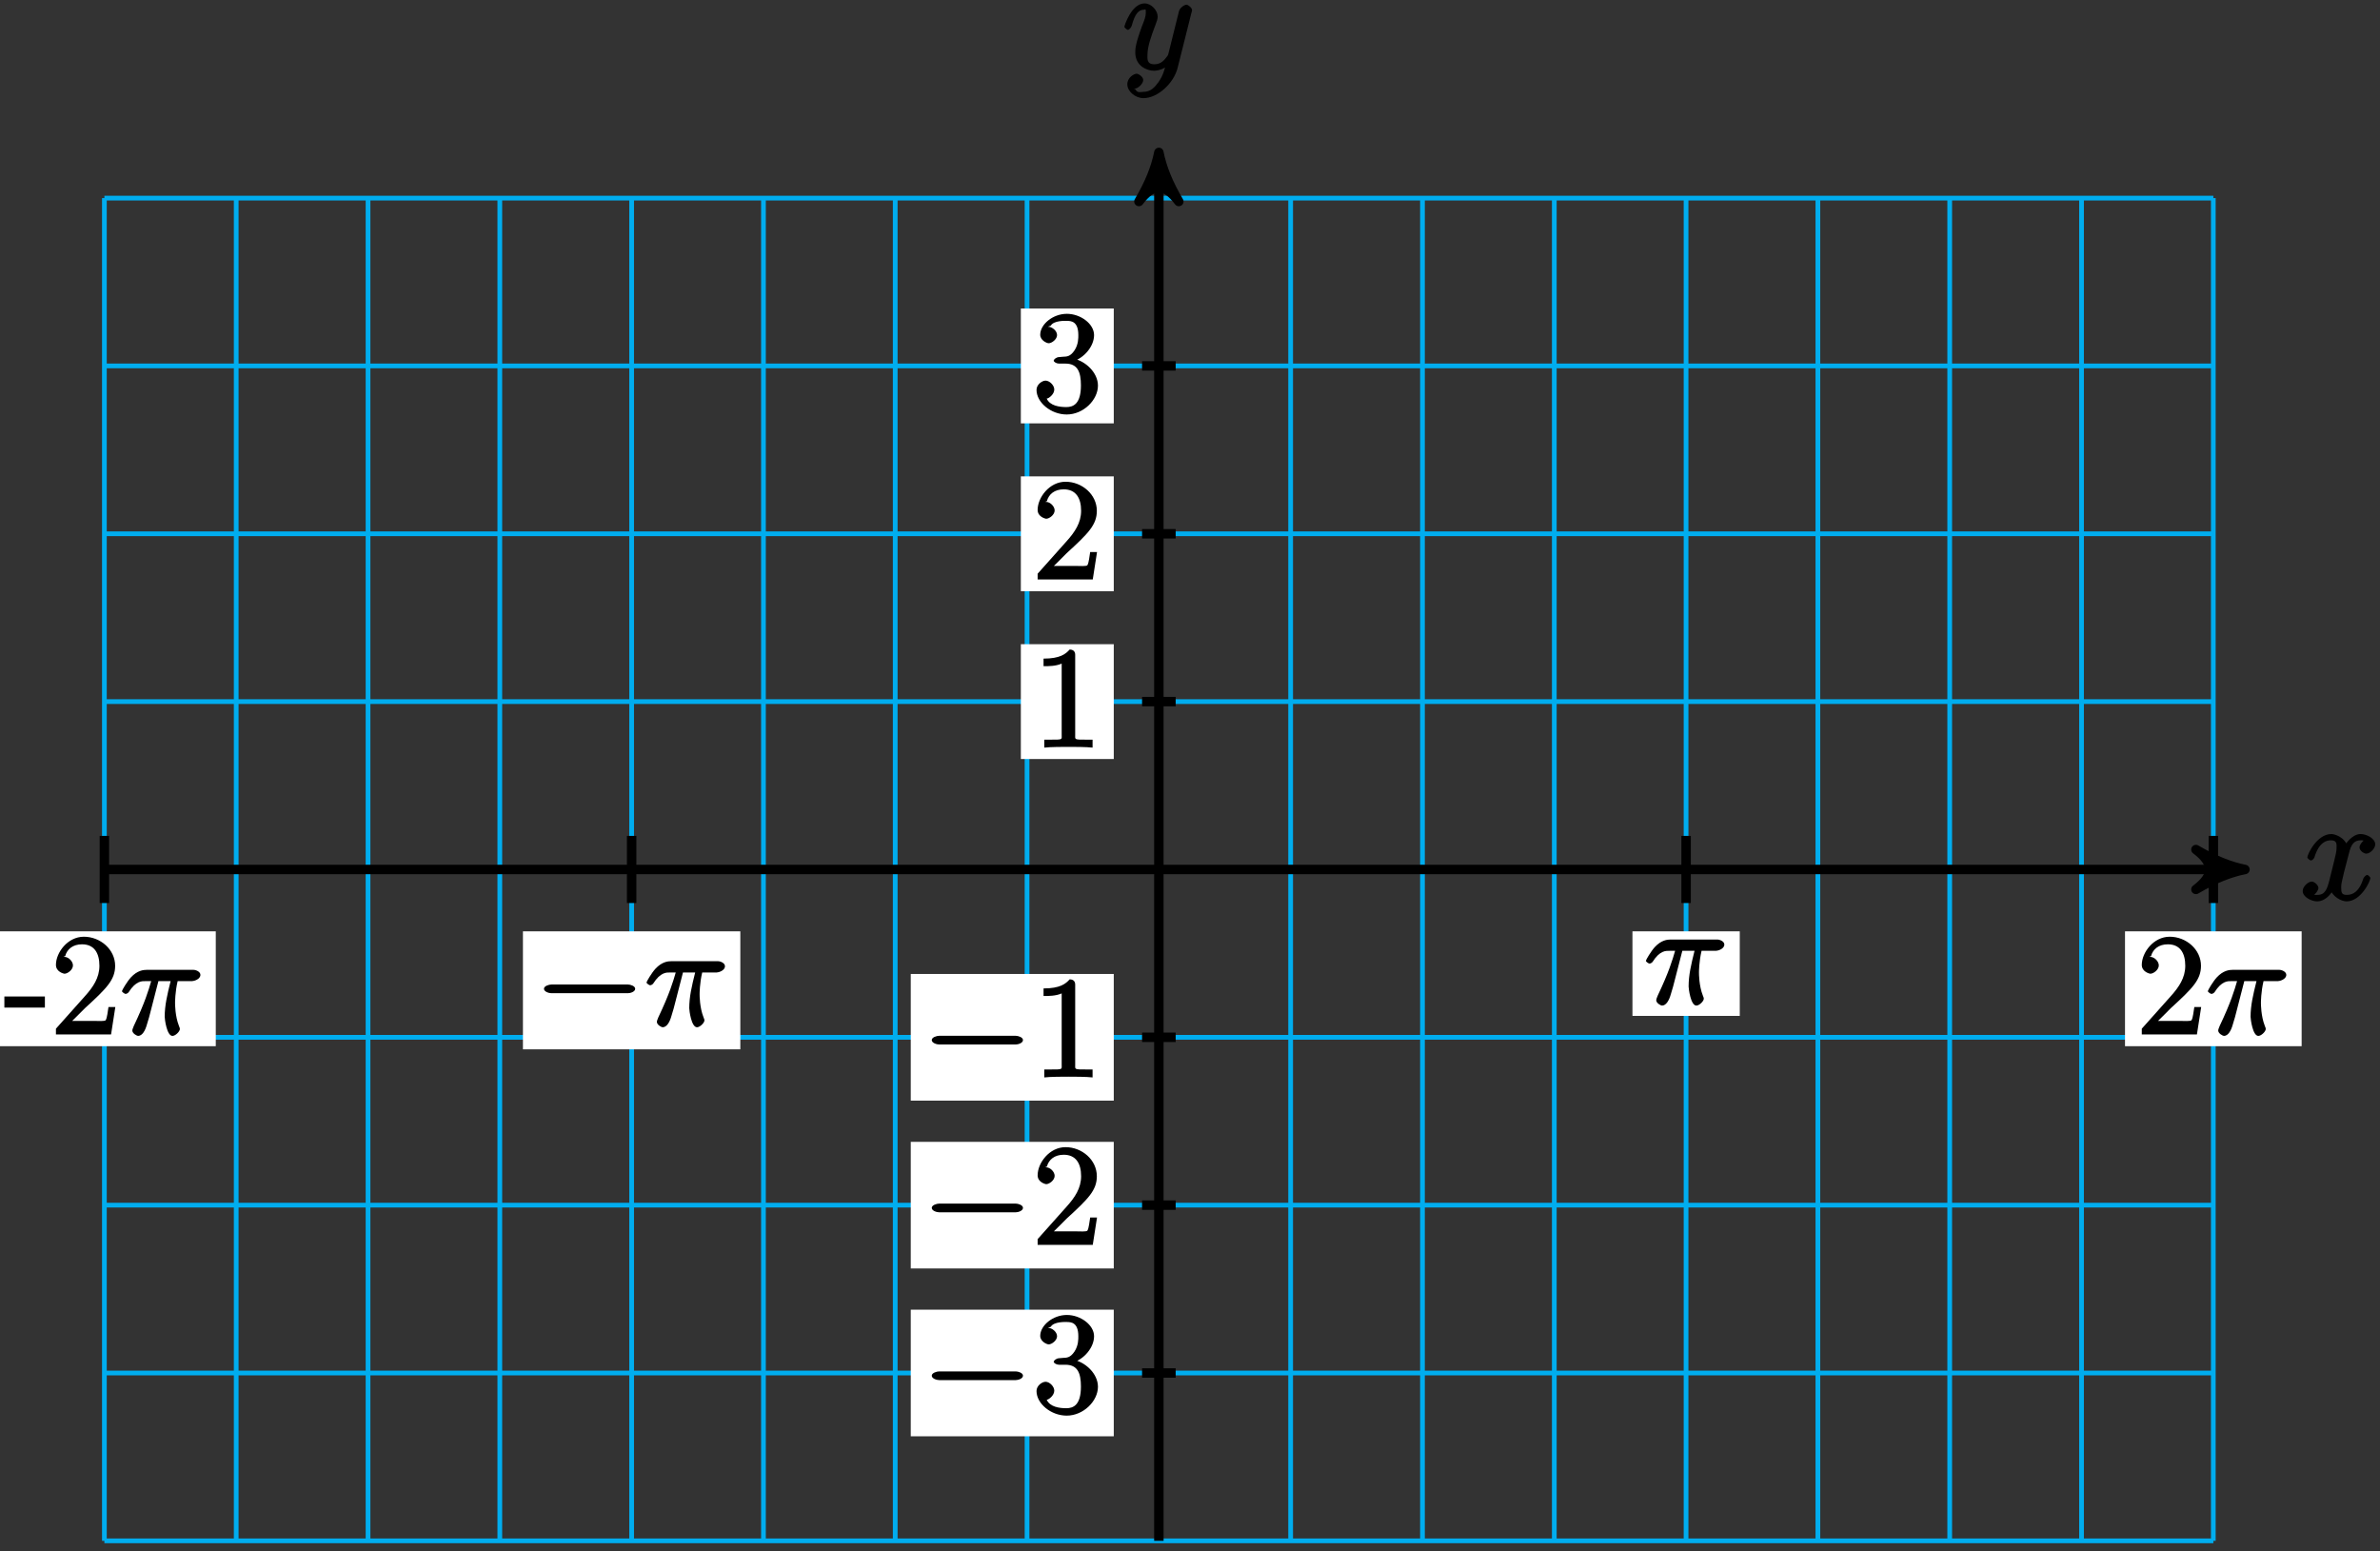 <?xml version="1.0" encoding="UTF-8"?>
<svg xmlns="http://www.w3.org/2000/svg" xmlns:xlink="http://www.w3.org/1999/xlink" width="201pt" height="131pt" viewBox="0 0 201 131" version="1.1">
<rect x="0" y="0" width="201" height="131" fill="#333333" stroke="none"/>
<defs>
<g>
<symbol overflow="visible" id="glyph0-0">
<path style="stroke:none;" d=""/>
</symbol>
<symbol overflow="visible" id="glyph0-1">
<path style="stroke:none;" d="M 5.672 -5.172 C 5.281 -5.109 4.969 -4.656 4.969 -4.438 C 4.969 -4.141 5.359 -3.906 5.531 -3.906 C 5.891 -3.906 6.297 -4.359 6.297 -4.688 C 6.297 -5.188 5.562 -5.562 5.062 -5.562 C 4.344 -5.562 3.766 -4.703 3.656 -4.469 L 3.984 -4.469 C 3.703 -5.359 2.812 -5.562 2.594 -5.562 C 1.375 -5.562 0.562 -3.844 0.562 -3.578 C 0.562 -3.531 0.781 -3.328 0.859 -3.328 C 0.953 -3.328 1.094 -3.438 1.156 -3.578 C 1.562 -4.922 2.219 -5.031 2.562 -5.031 C 3.094 -5.031 3.031 -4.672 3.031 -4.391 C 3.031 -4.125 2.969 -3.844 2.828 -3.281 L 2.422 -1.641 C 2.234 -0.922 2.062 -0.422 1.422 -0.422 C 1.359 -0.422 1.172 -0.375 0.922 -0.531 L 0.812 -0.281 C 1.25 -0.359 1.5 -0.859 1.5 -1 C 1.5 -1.25 1.156 -1.547 0.938 -1.547 C 0.641 -1.547 0.172 -1.141 0.172 -0.75 C 0.172 -0.25 0.891 0.125 1.406 0.125 C 1.984 0.125 2.5 -0.375 2.75 -0.859 L 2.469 -0.969 C 2.672 -0.266 3.438 0.125 3.875 0.125 C 5.094 0.125 5.891 -1.594 5.891 -1.859 C 5.891 -1.906 5.688 -2.109 5.625 -2.109 C 5.516 -2.109 5.328 -1.906 5.297 -1.812 C 4.969 -0.75 4.453 -0.422 3.906 -0.422 C 3.484 -0.422 3.422 -0.578 3.422 -1.062 C 3.422 -1.328 3.469 -1.516 3.656 -2.312 L 4.078 -3.938 C 4.25 -4.656 4.5 -5.031 5.062 -5.031 C 5.078 -5.031 5.297 -5.062 5.547 -4.906 Z M 5.672 -5.172 "/>
</symbol>
<symbol overflow="visible" id="glyph0-2">
<path style="stroke:none;" d="M 3.031 1.094 C 2.703 1.547 2.359 1.906 1.766 1.906 C 1.625 1.906 1.203 2.031 1.109 1.703 C 0.906 1.641 0.969 1.641 0.984 1.641 C 1.344 1.641 1.75 1.188 1.75 0.906 C 1.75 0.641 1.359 0.375 1.188 0.375 C 0.984 0.375 0.406 0.688 0.406 1.266 C 0.406 1.875 1.094 2.438 1.766 2.438 C 2.969 2.438 4.328 1.188 4.656 -0.125 L 5.828 -4.797 C 5.844 -4.859 5.875 -4.922 5.875 -5 C 5.875 -5.172 5.562 -5.453 5.391 -5.453 C 5.281 -5.453 4.859 -5.25 4.766 -4.891 L 3.891 -1.375 C 3.828 -1.156 3.875 -1.25 3.781 -1.109 C 3.531 -0.781 3.266 -0.422 2.688 -0.422 C 2.016 -0.422 2.109 -0.922 2.109 -1.25 C 2.109 -1.922 2.438 -2.844 2.766 -3.703 C 2.891 -4.047 2.969 -4.219 2.969 -4.453 C 2.969 -4.953 2.453 -5.562 1.859 -5.562 C 0.766 -5.562 0.156 -3.688 0.156 -3.578 C 0.156 -3.531 0.375 -3.328 0.453 -3.328 C 0.562 -3.328 0.734 -3.531 0.781 -3.688 C 1.062 -4.703 1.359 -5.031 1.828 -5.031 C 1.938 -5.031 1.969 -5.172 1.969 -4.781 C 1.969 -4.469 1.844 -4.125 1.656 -3.672 C 1.078 -2.109 1.078 -1.703 1.078 -1.422 C 1.078 -0.281 2.062 0.125 2.656 0.125 C 3 0.125 3.531 -0.031 3.844 -0.344 L 3.688 -0.516 C 3.516 0.141 3.438 0.5 3.031 1.094 Z M 3.031 1.094 "/>
</symbol>
<symbol overflow="visible" id="glyph0-3">
<path style="stroke:none;" d="M 3.094 -4.5 L 4.25 -4.5 C 3.953 -3.312 3.75 -2.438 3.75 -1.484 C 3.75 -1.312 3.922 0.125 4.406 0.125 C 4.656 0.125 5.031 -0.25 5.031 -0.453 C 5.031 -0.516 5.031 -0.531 4.953 -0.719 C 4.625 -1.547 4.625 -2.562 4.625 -2.656 C 4.625 -2.719 4.625 -3.578 4.844 -4.5 L 6.062 -4.5 C 6.219 -4.5 6.766 -4.656 6.766 -5.031 C 6.766 -5.297 6.391 -5.453 6.172 -5.453 L 2.234 -5.453 C 1.953 -5.453 1.438 -5.406 0.891 -4.812 C 0.578 -4.469 0.141 -3.734 0.141 -3.656 C 0.141 -3.578 0.375 -3.422 0.438 -3.422 C 0.531 -3.422 0.641 -3.484 0.703 -3.562 C 1.328 -4.547 1.844 -4.5 2.141 -4.5 L 2.609 -4.5 C 2.391 -3.75 2.094 -2.719 1.141 -0.719 C 1.062 -0.531 1.016 -0.406 1.016 -0.328 C 1.016 -0.078 1.406 0.125 1.5 0.125 C 1.859 0.125 2.109 -0.328 2.25 -0.844 C 2.438 -1.453 2.438 -1.469 2.562 -1.953 L 3.219 -4.5 Z M 3.094 -4.5 "/>
</symbol>
<symbol overflow="visible" id="glyph1-0">
<path style="stroke:none;" d=""/>
</symbol>
<symbol overflow="visible" id="glyph1-1">
<path style="stroke:none;" d="M 7.875 -2.75 C 8.078 -2.75 8.484 -2.875 8.484 -3.125 C 8.484 -3.359 8.078 -3.484 7.875 -3.484 L 1.406 -3.484 C 1.203 -3.484 0.781 -3.359 0.781 -3.125 C 0.781 -2.875 1.203 -2.75 1.406 -2.75 Z M 7.875 -2.75 "/>
</symbol>
<symbol overflow="visible" id="glyph2-0">
<path style="stroke:none;" d=""/>
</symbol>
<symbol overflow="visible" id="glyph2-1">
<path style="stroke:none;" d="M 2.203 -4.594 C 2 -4.578 1.781 -4.406 1.781 -4.297 C 1.781 -4.188 2.016 -4.047 2.219 -4.047 L 2.766 -4.047 C 3.797 -4.047 4.078 -3.344 4.078 -2.203 C 4.078 -0.641 3.438 -0.375 2.844 -0.375 C 2.266 -0.375 1.453 -0.484 1.188 -1.094 C 1.328 -1.078 1.828 -1.438 1.828 -1.859 C 1.828 -2.219 1.422 -2.609 1.094 -2.609 C 0.797 -2.609 0.328 -2.281 0.328 -1.828 C 0.328 -0.766 1.547 0.25 2.875 0.25 C 4.297 0.25 5.516 -0.984 5.516 -2.188 C 5.516 -3.281 4.469 -4.297 3.328 -4.5 L 3.328 -4.203 C 4.359 -4.5 5.188 -5.516 5.188 -6.453 C 5.188 -7.406 4.047 -8.25 2.891 -8.25 C 1.703 -8.25 0.641 -7.359 0.641 -6.484 C 0.641 -6.016 1.188 -5.766 1.359 -5.766 C 1.609 -5.766 2.062 -6.094 2.062 -6.453 C 2.062 -6.844 1.609 -7.156 1.344 -7.156 C 1.281 -7.156 1.25 -7.156 1.531 -7.25 C 1.781 -7.703 2.797 -7.656 2.859 -7.656 C 3.25 -7.656 3.859 -7.625 3.859 -6.453 C 3.859 -6.234 3.875 -5.672 3.531 -5.156 C 3.172 -4.625 2.875 -4.641 2.562 -4.625 Z M 2.203 -4.594 "/>
</symbol>
<symbol overflow="visible" id="glyph2-2">
<path style="stroke:none;" d="M 5.266 -2.312 L 4.859 -2.312 C 4.797 -1.953 4.75 -1.406 4.625 -1.203 C 4.547 -1.094 3.984 -1.141 3.625 -1.141 L 1.406 -1.141 L 1.516 -0.891 C 1.844 -1.156 2.562 -1.922 2.875 -2.219 C 4.703 -3.891 5.422 -4.609 5.422 -5.797 C 5.422 -7.172 4.172 -8.25 2.781 -8.25 C 1.406 -8.25 0.422 -6.906 0.422 -5.875 C 0.422 -5.266 1.109 -5.125 1.141 -5.125 C 1.406 -5.125 1.859 -5.453 1.859 -5.828 C 1.859 -6.172 1.484 -6.547 1.141 -6.547 C 1.047 -6.547 1.016 -6.547 1.203 -6.609 C 1.359 -7.203 1.859 -7.609 2.625 -7.609 C 3.641 -7.609 4.094 -6.891 4.094 -5.797 C 4.094 -4.781 3.562 -4 2.875 -3.234 L 0.422 -0.484 L 0.422 0 L 5.078 0 L 5.438 -2.312 Z M 5.266 -2.312 "/>
</symbol>
<symbol overflow="visible" id="glyph2-3">
<path style="stroke:none;" d="M 3.594 -7.812 C 3.594 -8.078 3.438 -8.25 3.125 -8.25 C 2.797 -7.875 2.312 -7.484 0.922 -7.484 L 0.922 -6.844 C 1.359 -6.844 1.953 -6.844 2.453 -7.062 L 2.453 -1.062 C 2.453 -0.641 2.578 -0.641 1.531 -0.641 L 0.984 -0.641 L 0.984 0.031 C 1.484 -0.031 2.641 -0.031 3.031 -0.031 C 3.438 -0.031 4.578 -0.031 5.062 0.031 L 5.062 -0.641 L 4.531 -0.641 C 3.484 -0.641 3.594 -0.641 3.594 -1.062 Z M 3.594 -7.812 "/>
</symbol>
<symbol overflow="visible" id="glyph2-4">
<path style="stroke:none;" d="M 3.391 -2.406 L 3.391 -3.203 L -0.031 -3.203 L -0.031 -2.266 L 3.391 -2.266 Z M 3.391 -2.406 "/>
</symbol>
</g>
</defs>
<g id="surface1">
<path style="fill:none;stroke-width:0.399;stroke-linecap:butt;stroke-linejoin:miter;stroke:rgb(0%,67.839%,93.729%);stroke-opacity:1;stroke-miterlimit:10;" d="M -89.054 -56.693 L 89.056 -56.693 M -89.054 -42.521 L 89.056 -42.521 M -89.054 -28.346 L 89.056 -28.346 M -89.054 -14.174 L 89.056 -14.174 M -89.054 -0.002 L 89.056 -0.002 M -89.054 14.174 L 89.056 14.174 M -89.054 28.346 L 89.056 28.346 M -89.054 42.522 L 89.056 42.522 M -89.054 56.69 L 89.056 56.69 M -89.054 -56.693 L -89.054 56.693 M -77.921 -56.693 L -77.921 56.693 M -66.788 -56.693 L -66.788 56.693 M -55.659 -56.693 L -55.659 56.693 M -44.526 -56.693 L -44.526 56.693 M -33.393 -56.693 L -33.393 56.693 M -22.265 -56.693 L -22.265 56.693 M -11.132 -56.693 L -11.132 56.693 M 0.001 -56.693 L 0.001 56.693 M 11.13 -56.693 L 11.13 56.693 M 22.263 -56.693 L 22.263 56.693 M 33.396 -56.693 L 33.396 56.693 M 44.525 -56.693 L 44.525 56.693 M 55.657 -56.693 L 55.657 56.693 M 66.79 -56.693 L 66.79 56.693 M 77.923 -56.693 L 77.923 56.693 M 89.052 -56.693 L 89.052 56.693 " transform="matrix(1,0,0,-1,97.87,73.42)"/>
<path style="fill:none;stroke-width:0.797;stroke-linecap:butt;stroke-linejoin:miter;stroke:rgb(0%,0%,0%);stroke-opacity:1;stroke-miterlimit:10;" d="M -89.054 -0.002 L 90.692 -0.002 " transform="matrix(1,0,0,-1,97.87,73.42)"/>
<path style="fill-rule:nonzero;fill:rgb(0%,0%,0%);fill-opacity:1;stroke-width:0.797;stroke-linecap:butt;stroke-linejoin:round;stroke:rgb(0%,0%,0%);stroke-opacity:1;stroke-miterlimit:10;" d="M 1.035 -0.002 C -0.258 0.26 -1.555 0.775 -3.109 1.682 C -1.555 0.518 -1.555 -0.517 -3.109 -1.685 C -1.555 -0.775 -0.258 -0.26 1.035 -0.002 Z M 1.035 -0.002 " transform="matrix(1,0,0,-1,188.562,73.42)"/>
<g style="fill:rgb(0%,0%,0%);fill-opacity:1;">
  <use xlink:href="#glyph0-1" x="194.3" y="75.99"/>
</g>
<path style="fill:none;stroke-width:0.797;stroke-linecap:butt;stroke-linejoin:miter;stroke:rgb(0%,0%,0%);stroke-opacity:1;stroke-miterlimit:10;" d="M 0.001 -56.693 L 0.001 59.51 " transform="matrix(1,0,0,-1,97.87,73.42)"/>
<path style="fill-rule:nonzero;fill:rgb(0%,0%,0%);fill-opacity:1;stroke-width:0.797;stroke-linecap:butt;stroke-linejoin:round;stroke:rgb(0%,0%,0%);stroke-opacity:1;stroke-miterlimit:10;" d="M 1.038 -0.001 C -0.259 0.261 -1.556 0.776 -3.107 1.683 C -1.556 0.518 -1.556 -0.517 -3.107 -1.685 C -1.556 -0.778 -0.259 -0.259 1.038 -0.001 Z M 1.038 -0.001 " transform="matrix(0,-1,-1,0,97.87,13.909)"/>
<g style="fill:rgb(0%,0%,0%);fill-opacity:1;">
  <use xlink:href="#glyph0-2" x="94.8" y="5.85"/>
</g>
<path style="fill:none;stroke-width:0.797;stroke-linecap:butt;stroke-linejoin:miter;stroke:rgb(0%,0%,0%);stroke-opacity:1;stroke-miterlimit:10;" d="M 1.419 -42.521 L -1.417 -42.521 " transform="matrix(1,0,0,-1,97.87,73.42)"/>
<path style=" stroke:none;fill-rule:nonzero;fill:rgb(100%,100%,100%);fill-opacity:1;" d="M 76.918 121.285 L 94.062 121.285 L 94.062 110.594 L 76.918 110.594 Z M 76.918 121.285 "/>
<g style="fill:rgb(0%,0%,0%);fill-opacity:1;">
  <use xlink:href="#glyph1-1" x="77.91" y="119.29"/>
</g>
<g style="fill:rgb(0%,0%,0%);fill-opacity:1;">
  <use xlink:href="#glyph2-1" x="87.21" y="119.29"/>
</g>
<path style="fill:none;stroke-width:0.797;stroke-linecap:butt;stroke-linejoin:miter;stroke:rgb(0%,0%,0%);stroke-opacity:1;stroke-miterlimit:10;" d="M 1.419 -28.346 L -1.417 -28.346 " transform="matrix(1,0,0,-1,97.87,73.42)"/>
<path style=" stroke:none;fill-rule:nonzero;fill:rgb(100%,100%,100%);fill-opacity:1;" d="M 76.918 107.113 L 94.062 107.113 L 94.062 96.422 L 76.918 96.422 Z M 76.918 107.113 "/>
<g style="fill:rgb(0%,0%,0%);fill-opacity:1;">
  <use xlink:href="#glyph1-1" x="77.91" y="105.12"/>
</g>
<g style="fill:rgb(0%,0%,0%);fill-opacity:1;">
  <use xlink:href="#glyph2-2" x="87.21" y="105.12"/>
</g>
<path style="fill:none;stroke-width:0.797;stroke-linecap:butt;stroke-linejoin:miter;stroke:rgb(0%,0%,0%);stroke-opacity:1;stroke-miterlimit:10;" d="M 1.419 -14.174 L -1.417 -14.174 " transform="matrix(1,0,0,-1,97.87,73.42)"/>
<path style=" stroke:none;fill-rule:nonzero;fill:rgb(100%,100%,100%);fill-opacity:1;" d="M 76.918 92.941 L 94.062 92.941 L 94.062 82.246 L 76.918 82.246 Z M 76.918 92.941 "/>
<g style="fill:rgb(0%,0%,0%);fill-opacity:1;">
  <use xlink:href="#glyph1-1" x="77.91" y="90.95"/>
</g>
<g style="fill:rgb(0%,0%,0%);fill-opacity:1;">
  <use xlink:href="#glyph2-3" x="87.21" y="90.95"/>
</g>
<path style="fill:none;stroke-width:0.797;stroke-linecap:butt;stroke-linejoin:miter;stroke:rgb(0%,0%,0%);stroke-opacity:1;stroke-miterlimit:10;" d="M 1.419 14.174 L -1.417 14.174 " transform="matrix(1,0,0,-1,97.87,73.42)"/>
<path style=" stroke:none;fill-rule:nonzero;fill:rgb(100%,100%,100%);fill-opacity:1;" d="M 86.215 64.094 L 94.062 64.094 L 94.062 54.398 L 86.215 54.398 Z M 86.215 64.094 "/>
<g style="fill:rgb(0%,0%,0%);fill-opacity:1;">
  <use xlink:href="#glyph2-3" x="87.21" y="63.1"/>
</g>
<path style="fill:none;stroke-width:0.797;stroke-linecap:butt;stroke-linejoin:miter;stroke:rgb(0%,0%,0%);stroke-opacity:1;stroke-miterlimit:10;" d="M 1.419 28.346 L -1.417 28.346 " transform="matrix(1,0,0,-1,97.87,73.42)"/>
<path style=" stroke:none;fill-rule:nonzero;fill:rgb(100%,100%,100%);fill-opacity:1;" d="M 86.215 49.922 L 94.062 49.922 L 94.062 40.227 L 86.215 40.227 Z M 86.215 49.922 "/>
<g style="fill:rgb(0%,0%,0%);fill-opacity:1;">
  <use xlink:href="#glyph2-2" x="87.21" y="48.93"/>
</g>
<path style="fill:none;stroke-width:0.797;stroke-linecap:butt;stroke-linejoin:miter;stroke:rgb(0%,0%,0%);stroke-opacity:1;stroke-miterlimit:10;" d="M 1.419 42.522 L -1.417 42.522 " transform="matrix(1,0,0,-1,97.87,73.42)"/>
<path style=" stroke:none;fill-rule:nonzero;fill:rgb(100%,100%,100%);fill-opacity:1;" d="M 86.215 35.75 L 94.062 35.75 L 94.062 26.051 L 86.215 26.051 Z M 86.215 35.75 "/>
<g style="fill:rgb(0%,0%,0%);fill-opacity:1;">
  <use xlink:href="#glyph2-1" x="87.21" y="34.75"/>
</g>
<path style="fill:none;stroke-width:0.797;stroke-linecap:butt;stroke-linejoin:miter;stroke:rgb(0%,0%,0%);stroke-opacity:1;stroke-miterlimit:10;" d="M -89.054 2.834 L -89.054 -2.834 " transform="matrix(1,0,0,-1,97.87,73.42)"/>
<path style=" stroke:none;fill-rule:nonzero;fill:rgb(100%,100%,100%);fill-opacity:1;" d="M -0.594 88.344 L 18.223 88.344 L 18.223 78.645 L -0.594 78.645 Z M -0.594 88.344 "/>
<g style="fill:rgb(0%,0%,0%);fill-opacity:1;">
  <use xlink:href="#glyph2-4" x="0.4" y="87.35"/>
  <use xlink:href="#glyph2-2" x="4.302" y="87.35"/>
</g>
<g style="fill:rgb(0%,0%,0%);fill-opacity:1;">
  <use xlink:href="#glyph0-3" x="10.16" y="87.35"/>
</g>
<path style="fill:none;stroke-width:0.797;stroke-linecap:butt;stroke-linejoin:miter;stroke:rgb(0%,0%,0%);stroke-opacity:1;stroke-miterlimit:10;" d="M -44.526 2.834 L -44.526 -2.834 " transform="matrix(1,0,0,-1,97.87,73.42)"/>
<path style=" stroke:none;fill-rule:nonzero;fill:rgb(100%,100%,100%);fill-opacity:1;" d="M 44.164 88.609 L 62.523 88.609 L 62.523 78.645 L 44.164 78.645 Z M 44.164 88.609 "/>
<g style="fill:rgb(0%,0%,0%);fill-opacity:1;">
  <use xlink:href="#glyph1-1" x="45.16" y="86.62"/>
</g>
<g style="fill:rgb(0%,0%,0%);fill-opacity:1;">
  <use xlink:href="#glyph0-3" x="54.46" y="86.62"/>
</g>
<path style="fill:none;stroke-width:0.797;stroke-linecap:butt;stroke-linejoin:miter;stroke:rgb(0%,0%,0%);stroke-opacity:1;stroke-miterlimit:10;" d="M 44.528 2.834 L 44.528 -2.834 " transform="matrix(1,0,0,-1,97.87,73.42)"/>
<path style=" stroke:none;fill-rule:nonzero;fill:rgb(100%,100%,100%);fill-opacity:1;" d="M 137.867 85.785 L 146.93 85.785 L 146.93 78.645 L 137.867 78.645 Z M 137.867 85.785 "/>
<g style="fill:rgb(0%,0%,0%);fill-opacity:1;">
  <use xlink:href="#glyph0-3" x="138.86" y="84.79"/>
</g>
<path style="fill:none;stroke-width:0.797;stroke-linecap:butt;stroke-linejoin:miter;stroke:rgb(0%,0%,0%);stroke-opacity:1;stroke-miterlimit:10;" d="M 89.056 2.834 L 89.056 -2.834 " transform="matrix(1,0,0,-1,97.87,73.42)"/>
<path style=" stroke:none;fill-rule:nonzero;fill:rgb(100%,100%,100%);fill-opacity:1;" d="M 179.465 88.344 L 194.383 88.344 L 194.383 78.645 L 179.465 78.645 Z M 179.465 88.344 "/>
<g style="fill:rgb(0%,0%,0%);fill-opacity:1;">
  <use xlink:href="#glyph2-2" x="180.46" y="87.35"/>
</g>
<g style="fill:rgb(0%,0%,0%);fill-opacity:1;">
  <use xlink:href="#glyph0-3" x="186.32" y="87.35"/>
</g>
</g>
</svg>
